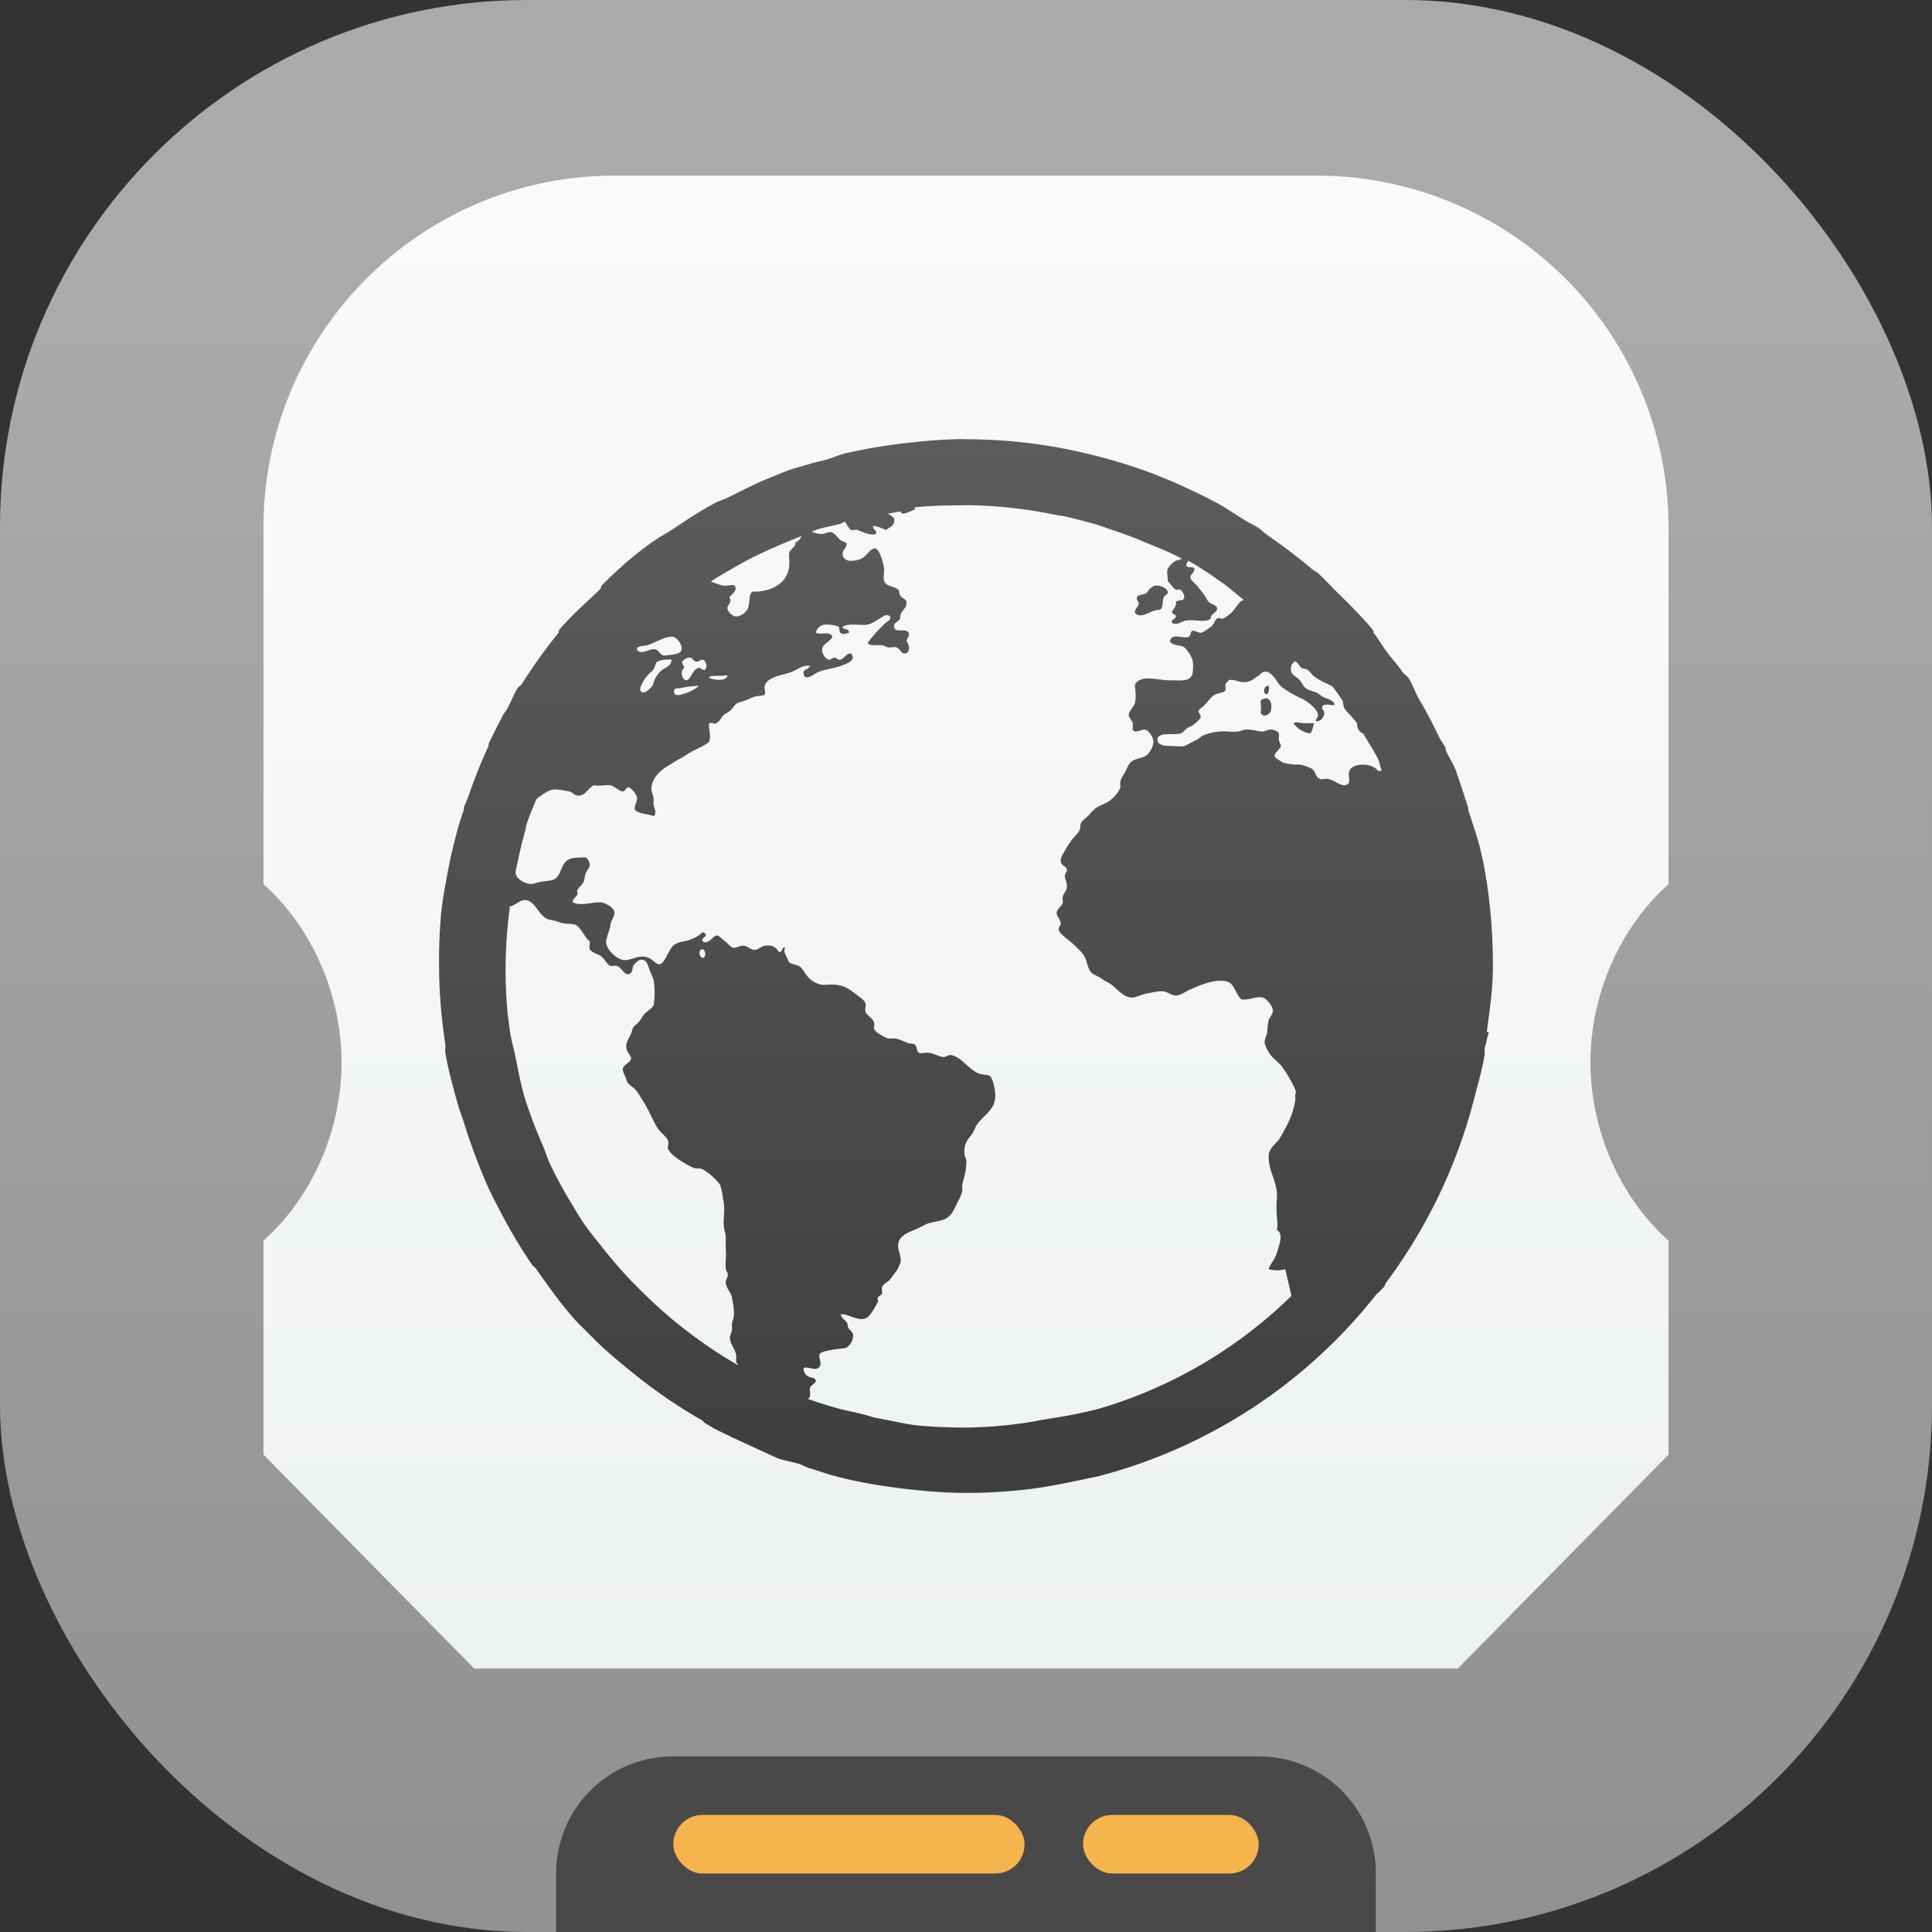 <svg xmlns="http://www.w3.org/2000/svg" width="22" height="22"><rect width="100%" height="100%" fill="#333333" stroke="none"/><defs><linearGradient id="a" x1="7.937" x2="7.937" y1="15.081" y2="1.852" gradientTransform="translate(0 .015)scale(1.89)" gradientUnits="userSpaceOnUse"><stop offset="0" style="stop-color:#888;stop-opacity:1"/><stop offset="1" style="stop-color:#aaa;stop-opacity:1"/></linearGradient><linearGradient id="d" x1="12" x2="12" y1="48" y2="10" gradientTransform="matrix(.444 0 0 .445 -3.222 -2.376)" gradientUnits="userSpaceOnUse"><stop offset="0" stop-color="#eef1f2"/><stop offset="1" stop-color="#f9fafb"/></linearGradient><linearGradient id="b" x1="7.937" x2="7.937" y1="15.081" y2="1.852" gradientTransform="translate(0 .015)scale(1.89)" gradientUnits="userSpaceOnUse"><stop offset="0" stop-color="#888"/><stop offset="1" stop-color="#aaa"/></linearGradient></defs><linearGradient id="e" x1="16" x2="16" y1="22" y2="6" gradientTransform="matrix(.75 0 0 .75 -1 .5)" gradientUnits="userSpaceOnUse"><stop offset="0" stop-color="#3e3e3e"/><stop offset="1" stop-color="#5c5c5c"/></linearGradient><linearGradient id="c" x1="1.333" x2="1.333" y1="48.714" y2="9.714" gradientTransform="matrix(.522 0 0 .538 -.696 -1.23)" gradientUnits="userSpaceOnUse"><stop offset="0" stop-color="#eef1f2"/><stop offset="1" stop-color="#f9fafb"/></linearGradient><rect width="22" height="22" fill="url(#a)" rx="6" ry="6" style="fill:url(#b)"/><path d="M7.667 20a1.33 1.33 0 0 0-1.334 1.333V22h9.334v-.667A1.33 1.33 0 0 0 14.333 20Z" opacity=".5" style="stroke-width:.667"/><path fill="url(#c)" d="M7 2C4.791 2 3 3.795 3 6.008v4.06c.565.506.888 1.27.889 2.03 0 .76-.324 1.524-.889 2.03v2.436L5.4 19h11.2l2.4-2.436v-2.436c-.565-.506-.888-1.27-.889-2.03 0-.76.324-1.524.889-2.03v-4.06A4.004 4.004 0 0 0 15 2Z" style="fill:url(#d);stroke-width:.806"/><rect width="4" height=".667" x="7.667" y="20.667" fill="#f6b44d" fill-rule="evenodd" rx=".333" ry=".333" style="stroke-width:.667;paint-order:stroke fill markers"/><rect width="2" height=".667" x="12.333" y="20.667" fill="#f6b44d" fill-rule="evenodd" rx=".333" ry=".333" style="stroke-width:.667;paint-order:stroke fill markers"/><path fill="url(#e)" d="M11.003 5c-.239 0-.47.02-.703.047a6 6 0 0 0-.68.117c-.07.017-.138.05-.21.07-.063.018-.126.029-.187.048-.08.025-.161.044-.236.07-.08.029-.155.063-.234.094-.155.063-.297.137-.445.21-.053.028-.113.043-.165.072-.173.09-.33.197-.491.304-.062.041-.128.074-.188.116-.025.018-.046.029-.07.048-.07.053-.144.106-.211.165-.08.066-.158.139-.235.21l-.07.07-.024.023c-.012.012-.01.036-.023.048-.157.153-.33.299-.469.468-.003.008.004.019 0 .023a6 6 0 0 0-.375.516q-.023.034-.047.071c-.011.018-.035.028-.047.047-.045.074-.076.157-.117.234-.014.025-.034.046-.047.07q-.086.164-.165.33c-.003.007.003.016 0 .022a6 6 0 0 0-.234.586c-.015.04-.034.078-.048.117-.002.008.003.017 0 .023q-.024.07-.047.142a6 6 0 0 0-.14.585c-.026.144-.056.297-.071.445a6 6 0 0 0-.024.61c0 .302.027.6.071.89.004.03-.005.064 0 .094.033.2.088.394.141.585.02.073.048.14.07.211.03.097.06.187.094.28a6 6 0 0 0 .188.47q.056.119.117.234a6 6 0 0 0 .375.633c.012.018.034.03.047.048.148.21.295.42.469.609.03.033.063.061.093.093l.094.094c.16.16.338.304.516.446q.345.272.727.49c.009.008.014.019.022.024q.059.036.118.07c.236.118.518.244.703.329.082.032.173.043.258.07.04.014.077.035.117.048.102.03.2.067.304.093l.094.024c.219.052.452.09.68.117.232.027.463.047.703.047.255 0 .502-.016.75-.047.274-.036.51-.093.75-.141a5.93 5.93 0 0 0 3.163-2.062c.021-.026.05-.043.07-.07l.024-.023c.01-.014.014-.034.023-.048a6 6 0 0 0 1.008-2.108c.042-.163.089-.324.117-.492.004-.023-.004-.048 0-.07.005-.03.019-.06.024-.095.004-.032.019-.061.023-.093h-.023c.033-.247.07-.494.07-.75 0-.413-.037-.827-.117-1.218q-.012-.047-.022-.094c-.036-.155-.094-.316-.142-.468-.003-.007.002-.016 0-.023l-.023-.07c-.03-.09-.061-.194-.094-.282-.01-.024-.014-.048-.023-.07-.033-.083-.081-.155-.117-.235-.002 0 .001-.02 0-.023-.02-.041-.051-.078-.071-.118a6 6 0 0 0-.235-.445c-.043-.073-.07-.162-.117-.234-.018-.027-.051-.043-.07-.07-.05-.075-.11-.14-.164-.211-.06-.075-.105-.162-.165-.235-.004-.007.004-.019 0-.023-.129-.158-.277-.303-.422-.446-.07-.069-.138-.145-.21-.21-.022-.02-.05-.029-.071-.048a6 6 0 0 0-.492-.375c-.041-.027-.075-.065-.117-.093-.053-.034-.111-.06-.164-.093-.1-.063-.2-.131-.304-.188a6 6 0 0 0-.281-.141 6 6 0 0 0-.492-.21 6 6 0 0 0-.61-.188A5.9 5.9 0 0 0 11 5.002m0 .75a5.3 5.3 0 0 1 1.055.118h.022c.125.026.254.06.375.094.073.02.141.047.212.07.129.043.25.088.375.141.145.06.284.114.422.188l-.07.022a.23.23 0 0 0-.094.094c-.015.036.003.086 0 .141.028.013.045.068.093.094.02.01.03-.008.048 0 .028.015.052.065.047.093-.008.042-.066.017-.094.048.005.058-.032.078-.047.117.009.024.043.018.047.047-.005.032-.06.037-.047.07.054.042.112-.016.164-.023.112-.015.212.03.281-.023-.009-.053.075-.069.07-.117-.004-.036-.067-.046-.093-.07-.015-.014-.03-.045-.047-.071-.02-.03-.048-.065-.07-.094-.03-.039-.094-.087-.094-.117 0-.033.039-.047.047-.093-.01-.043-.088 0-.094-.048a.2.2 0 0 1 .023-.047q.17.095.329.21l.07.048c.081.06.156.128.235.188-.05.009-.076.067-.117.117a.4.4 0 0 1-.117.093c-.02.01-.05-.012-.07 0-.028.019-.039.072-.07.094-.024.015-.094.07-.118.07-.028 0-.073-.03-.094-.023-.03.01-.012.058-.047.07-.066.023-.187-.052-.21.048.028.057.114.038.164.07a.4.4 0 0 1 .093.141.5.5 0 0 1 0 .165c-.03.08-.12.073-.21.07h-.07c-.156-.01-.306-.063-.376.048.005.084.019.137 0 .21-.013.053-.073.093-.07.14.001.025.04.062.047.094.004.017-.008.055 0 .07.025.05.095-.007.14 0 .045.008.095.092.095.142a.262.263 0 0 1-.048.117c-.043.067-.125.058-.187.094-.053.029-.063.089-.094.14-.033.056-.06.083-.047.165a.367.368 0 0 1-.188.187c-.027.013-.069.03-.093.048a.5.5 0 0 0-.07.07c-.036.039-.076.064-.095.094-.015.022-.007.063-.023.094-.022.041-.066.074-.094.116-.012.02-.032.045-.047.071-.031.058-.076.113-.07.164.005.049.066.05.07.093.003.024-.025.045-.023.07 0 .039.02.065.022.095.008.074-.032.09-.046.14-.008.025.006.052 0 .071-.012.038-.07.074-.07.117-.001.032.044.073.047.117.001.03-.029.043-.024.07.01.055.122.122.165.165.056.056.116.104.14.164.02.05.03.126.071.164.03.028.08.04.117.07.035.028.08.042.117.071.06.048.137.148.235.141.05-.007.106-.037.164-.047.06-.01.128-.03.188-.023.045.007.093.05.14.047.05 0 .108-.046.165-.07.098-.043.253-.115.397-.094.11.015.113.162.188.21.088.007.165-.04.235-.023.052.013.112.1.117.141.005.044-.04.09-.048.117-.013.059-.012.127-.022.164-.01.028-.025.064-.024.093a.4.4 0 0 0 .07.141c.033.042.078.072.117.117a1.4 1.4 0 0 1 .165.282c.012.028-.012.058 0 .094-.022.168-.078.282-.187.468-.053.06-.12.113-.118.188-.004.18.102.294.094.468-.018.234.018.25 0 .375.079.04.023.175 0 .258-.034.099-.075.121-.094.187a.33.33 0 0 0 .188 0s.072.3.07.305a5.25 5.25 0 0 1-2.203 1.288c-.412.1-.534.1-.727.141a5 5 0 0 1-.773.07q-.273 0-.539-.023c-.136-.013-.265-.046-.397-.07l-.118-.023c-.122-.041-.262-.066-.375-.094a5 5 0 0 1-.375-.117c.01-.01.02-.008.023-.023.008-.03.002-.047 0-.094.012-.049.06-.044.07-.094-.02-.036-.061-.028-.093-.047a.097.098 0 0 1-.047-.094c.052-.022.15.05.187-.023.02-.035-.025-.105 0-.141.018-.023.128-.041.165-.047.053-.01.11-.008.14-.023a.17.17 0 0 0 .071-.142c-.003-.029-.025-.044-.047-.07-.019-.022-.01-.05-.023-.07-.024-.036-.06-.044-.071-.094.072-.015.177.076.281.047.05-.014.118-.141.141-.188.008-.014-.007-.03 0-.047.01-.02.045-.037.048-.047.007-.027-.006-.053 0-.07.018-.052.063-.057.093-.094.023-.029.049-.066.07-.094.024-.03.032-.067.048-.094.015-.09-.045-.154-.022-.234.023-.09.146-.124.234-.165.03-.013.069-.037.093-.046.06-.021.132-.027.188-.048.094-.034.118-.125.164-.21a.5.5 0 0 0 .047-.117c.004-.027-.005-.04 0-.07q.009-.045.024-.095a.8.8 0 0 0 .023-.164c0-.04-.022-.058-.023-.094-.007-.13.045-.163.093-.234.024-.036.03-.068.048-.094.08-.12.22-.169.21-.351-.004-.06-.026-.192-.07-.21-.026-.012-.08-.009-.117-.024-.119-.045-.206-.203-.329-.21-.026 0-.041.022-.07.022-.049 0-.11-.04-.164-.047-.035-.007-.097.01-.117 0-.032-.015-.022-.076-.048-.094-.02-.013-.063-.01-.093-.023-.05-.019-.084-.042-.141-.047h-.071c-.031-.008-.064-.03-.094-.047a.15.15 0 0 1-.07-.07c.033-.109-.072-.126-.094-.188-.01-.03.01-.068 0-.094-.013-.038-.052-.063-.094-.094-.072-.055-.13-.104-.234-.117-.045-.007-.11 0-.165 0a.277.278 0 0 1-.164-.094c-.042-.048-.057-.093-.094-.117-.035-.022-.093-.022-.117-.047-.01-.01-.012-.022-.022-.047-.018-.036-.047-.074-.024-.117-.04-.02-.026.054-.07.047-.04-.055-.076-.086-.165-.07-.04.007-.07.045-.117.047-.039 0-.066-.04-.117-.047-.039-.008-.09.027-.117.023-.043-.007-.055-.044-.094-.07-.028-.02-.078-.072-.093-.071-.05 0-.095.107-.165.07-.033-.042.064-.052.024-.093-.03-.03-.045.007-.07.023a.5.5 0 0 1-.095.047c-.069.026-.11.019-.164.048-.05.025-.065.066-.094.117-.022.042-.059.114-.093.117-.042 0-.08-.054-.117-.071-.114-.05-.186.023-.28.023-.09 0-.216-.127-.212-.21.003-.05.04-.124.048-.187.004-.05.046-.095.047-.141 0-.061-.101-.11-.141-.117-.094-.017-.221.045-.329 0-.02-.034.036-.061.048-.094.006-.019-.008-.025 0-.047.012-.032.055-.06.07-.094.011-.025.012-.061.023-.094.013-.037.045-.068.048-.093.003-.034-.02-.072-.048-.094-.083.007-.14 0-.187.023-.108.05-.08.2-.188.235-.037.012-.1.015-.14.022-.036.008-.08.025-.118.024a.262.263 0 0 1-.14-.07.2.2 0 0 1-.024-.048c.002-.007-.001-.015 0-.023.035-.167.07-.333.117-.492.002-.007-.002-.016 0-.022.032-.105.077-.203.117-.306.01-.007.014-.017.023-.022.058-.04.117-.09.187-.094.044 0 .124.015.165.023.038.007.062.045.094.048.092.007.112-.078.187-.117.078.011.117-.008.188 0 .048.007.103.067.14.07.032 0 .04-.052.071-.047.03.007.09.081.094.117.005.045-.036.091-.023.14.047.048.142.042.21.07.045-.035.007-.088 0-.14 0-.023.004-.049 0-.07-.004-.036-.023-.063-.023-.094 0-.142.116-.225.21-.281.042-.025.081-.053.117-.07.05-.026.075-.048.117-.071.076-.043.152-.069.211-.117.028-.065-.003-.147 0-.21.028-.017.041 0 .07 0 .046-.01.068-.069.094-.095.015-.015.053-.032.07-.047.047-.036.055-.078.095-.094.015-.007.048-.012.07-.023.03-.008.07-.03.117-.047.032-.01.105-.011.117-.023.015-.015-.004-.072 0-.094.024-.113.204-.126.305-.164.07-.027.133-.086.21-.07-.015.053-.082.028-.07.093.017.09.132-.01.165-.023.06-.026.177-.042.257-.07.07-.026.184-.06.117-.142-.055 0-.069.05-.117.07-.033.008-.042-.02-.07-.022-.027 0-.043.028-.07.023-.029-.008-.067-.062-.071-.094-.012-.083.082-.102.117-.164-.023-.075-.125-.018-.188-.048a.112.113 0 0 1 .094-.093.4.4 0 0 1 .165.023c.015.013 0 .05.022.071.026.023.061.008.094 0 .012-.057-.08-.032-.07-.07.067-.045.198-.012.28-.024.048-.007.1-.046.142-.07.04-.023.075-.06.117-.023.012.04-.024.05-.047.07a1.5 1.5 0 0 0-.21.234c.036.036.1.017.163.023.024 0 .045.02.07.024.03.007.071-.01.094 0 .042.01.053.07.094.07.068 0 .062-.094.023-.14.012-.048.04-.06.024-.095-.03-.061-.158.011-.165-.07-.004-.05.053-.056.07-.094-.007-.096.08-.1.071-.187-.004-.036-.045-.036-.07-.07-.013-.017-.008-.057-.023-.07-.052-.046-.157-.034-.165-.118-.003-.049.008-.086 0-.14-.006-.05-.05-.202-.093-.211-.057-.012-.097.085-.165.117a.3.3 0 0 1-.14.022c-.025-.007-.067-.023-.071-.07-.005-.052.037-.061.047-.117-.007-.033-.037-.022-.07-.047-.037-.027-.068-.087-.117-.093-.025 0-.07.021-.094.023-.045 0-.08-.012-.117-.024.016-.007.03-.018.047-.023.092-.031.188-.044.281-.07.017-.008.031-.019.048-.024.023.025.042.078.07.094.019.01.047-.007.07 0 .074.023.131.064.211.048.028-.05-.055-.056-.022-.094.053.007.098.03.14.047.058-.042.096-.05.094-.117 0-.034-.047-.047-.07-.07l.14-.024c.004.013.016.023.024.024.028.007.123-.039.14-.048.004 0-.004-.02 0-.023.19-.02.391-.023.586-.023m-1.875.352c-.017.032-.035.059-.07.07.009.049-.063.079-.07.117-.005.026-.002.07 0 .094.014.239-.188.357-.423.35-.045.044-.022.128-.047.188-.021.05-.09.099-.141.094-.038 0-.094-.06-.094-.094 0-.042.06-.067.023-.117.006-.033.08-.064.07-.117-.008-.055-.071-.014-.14-.022a1 1 0 0 1-.141-.048q.114-.074.235-.141.104-.061.21-.117c.19-.095.392-.183.586-.258m4.031.563c-.02 0-.03.013-.047.023-.038.023-.04.06-.07.07-.041.016-.088.008-.094.047-.005.031.024.042.022.07-.015.038-.039.05-.046.095.05.082.171-.008.234-.023.029-.009.055 0 .07-.024.018-.026.01-.079.023-.117.015-.042.053-.032.048-.07s-.08-.077-.14-.071m-5.484.585c.045.013.147.146.047.188a.8.8 0 0 1-.165.024c-.034-.008-.058-.065-.093-.071-.07-.012-.164.075-.21 0 .011-.045.064-.032.116-.047.094-.026.224-.115.305-.094m.187.235c.023 0 .041.044.07.047.027 0 .054-.027.07-.023.042.011.063.086.024.117-.033 0-.045-.028-.07-.023-.068.012-.09.144-.141.14-.048-.007-.072-.105-.023-.14.001-.03-.025-.041-.024-.071.015-.019.054-.05.093-.047m-.234.022c.015.002.018 0 .023 0-.006.054-.029.07-.07.095a.28.28 0 0 0-.14.187c-.008.027-.084.1-.118.093-.08-.016.029-.165.047-.187.02-.024.047-.042.07-.07s.026-.079.048-.094a.3.3 0 0 1 .141-.023m7.123.023c.036.01.044.052.07.07.021.014.049.01.071.023.027.018.04.045.07.072a.8.8 0 0 0 .166.093.3.3 0 0 0 .046.023c.042.054.078.108.117.165.005.03.01.073.024.093.039.053.098.099.14.165 0 .061.028.099.071.116.055.093.113.186.165.281.021.044.026.097.047.141-.015 0-.033.008-.048 0-.05-.087-.306-.104-.328.023-.01.057.037.132-.047.142-.053.007-.115-.055-.188-.071-.03-.007-.07.01-.094 0-.054-.019-.046-.084-.093-.117a.5.5 0 0 0-.141-.047h-.07c-.035-.008-.09-.008-.118-.023-.027-.017-.087-.047-.094-.071-.01-.037.068-.085.07-.117.002-.022-.016-.034-.022-.07-.004-.022.004-.056 0-.071-.007-.025-.054-.046-.094-.047-.036 0-.063.022-.094.023-.044 0-.133-.028-.187-.022-.033 0-.063.02-.093.022-.087.008-.144-.007-.211 0a.6.6 0 0 0-.188.047c-.023.01-.04.033-.07.048l-.047.023c-.029.013-.068.04-.094.047-.04.01-.093 0-.165 0-.05 0-.14-.01-.14-.07-.001-.093.17-.054.258-.071.033-.007.054-.047.093-.07.02-.012.03-.012.048-.023.03-.022.089-.07.093-.094s-.026-.054-.023-.071c.004-.021.043-.043.07-.07.043-.042.066-.09.118-.117.035-.02.1-.018.117-.048.003-.032-.001-.041 0-.07.021-.02.028-.044.047-.047.054-.012.101.026.164.023a.2.2 0 0 0 .093-.023q.036-.027.07-.048c.027-.013.039-.044.071-.047.079-.007.128.093.165.141.03.04.114.09.164.117.027.016.063.034.093.047.066.03.186.124.188.188.001.031-.029.04-.023.07.05.009.092-.044.093-.093.001-.03-.029-.038-.022-.071.022-.05.11-.007.14-.022-.005-.057-.093-.066-.14-.095-.026-.015-.044-.036-.071-.047-.04-.015-.087-.024-.117-.047-.029-.022-.043-.06-.07-.094-.041-.048-.12-.055-.095-.164.012-.017.028-.052.048-.048m-6.608.165h.07c.026 0 .06-.014.07 0-.016.066-.158.047-.21.023.003-.025.037-.02.07-.023m-.234.117c.017 0 .029-.008.047 0a.5.5 0 0 1-.188.093c-.038.012-.087.019-.093-.022-.009-.053.035-.043.07-.048.044-.008.113-.022.164-.023m6.515 0c-.032.01-.05.084 0 .093.023-.013.03-.05.023-.093-.012-.014-.012 0-.023 0m-.023.14c-.016.008-.03.008-.047.024 0 .056.011.092 0 .14.032.062.1.02.117-.023.02-.104-.023-.153-.07-.14m.327.28c.038.06.106.103.188.118.03-.023.033-.079.047-.117h-.117c-.044 0-.092-.021-.117 0M5.966 10.25c.123-.007.159.161.258.21.024.014.061.017.093.024l.07.023c.053.018.122.007.165.024.064.028.11.154.164.187.003.032-.01.069 0 .093.027.035.075.048.117.07.051.028.07.096.117.117.017.008.045-.007.07 0 .067.02.085.11.142.094.037-.01.041-.058.047-.094.025-.026.056-.07.094-.07.062 0 .071.056.094.117.012.035.037.081.047.117a1 1 0 0 1 0 .281c-.016.045-.08.067-.117.117-.018.023-.033.053-.047.07-.024.03-.053.044-.07.071-.011.015-.014.05-.024.07-.03.065-.072.112-.047.188.01.032.046.057.047.094 0 .044-.086.07-.094.117-.005.035.036.095.047.141.008.035.073.07.094.094.035.04.062.09.094.14.064.098.102.21.164.305.032.049.095.09.117.14.011.027-.01.071 0 .094.036.081.2.171.281.211.038.019.083 0 .117.023a.7.7 0 0 1 .188.165c.024.042.035.144.047.21.015.088-.004.163 0 .258.003.052.023.09.023.141v.07c-.001.063.006.125 0 .188a1 1 0 0 0 0 .093c.003.031.021.043.024.07.001.03-.027.072-.024.095.007.062.058.106.07.164.01.045.03.156.023.21-.003.03-.018.063-.022.094-.003.025.004.047 0 .07-.005.036-.026.061-.023.094.004.068.06.12.07.188.004.022 0 .049 0 .07 0 .02.017.029.023.048a5 5 0 0 1-.563-.375 5 5 0 0 1-.491-.423l-.023-.022a5 5 0 0 1-.446-.492c-.078-.099-.163-.2-.235-.304-.042-.063-.078-.123-.117-.188q-.036-.058-.07-.117a5 5 0 0 1-.188-.352c-.037-.075-.06-.156-.093-.234a5 5 0 0 1-.211-.563c-.04-.138-.065-.278-.094-.421-.022-.11-.055-.217-.07-.329l-.024-.187a5.3 5.3 0 0 1 .024-1.195v-.023c.048 0 .112-.07.165-.071m2.016.563c.048-.023.063.087.022.093-.037.008-.06-.076-.022-.094" style="fill:url(#e);stroke-width:.75"/></svg>